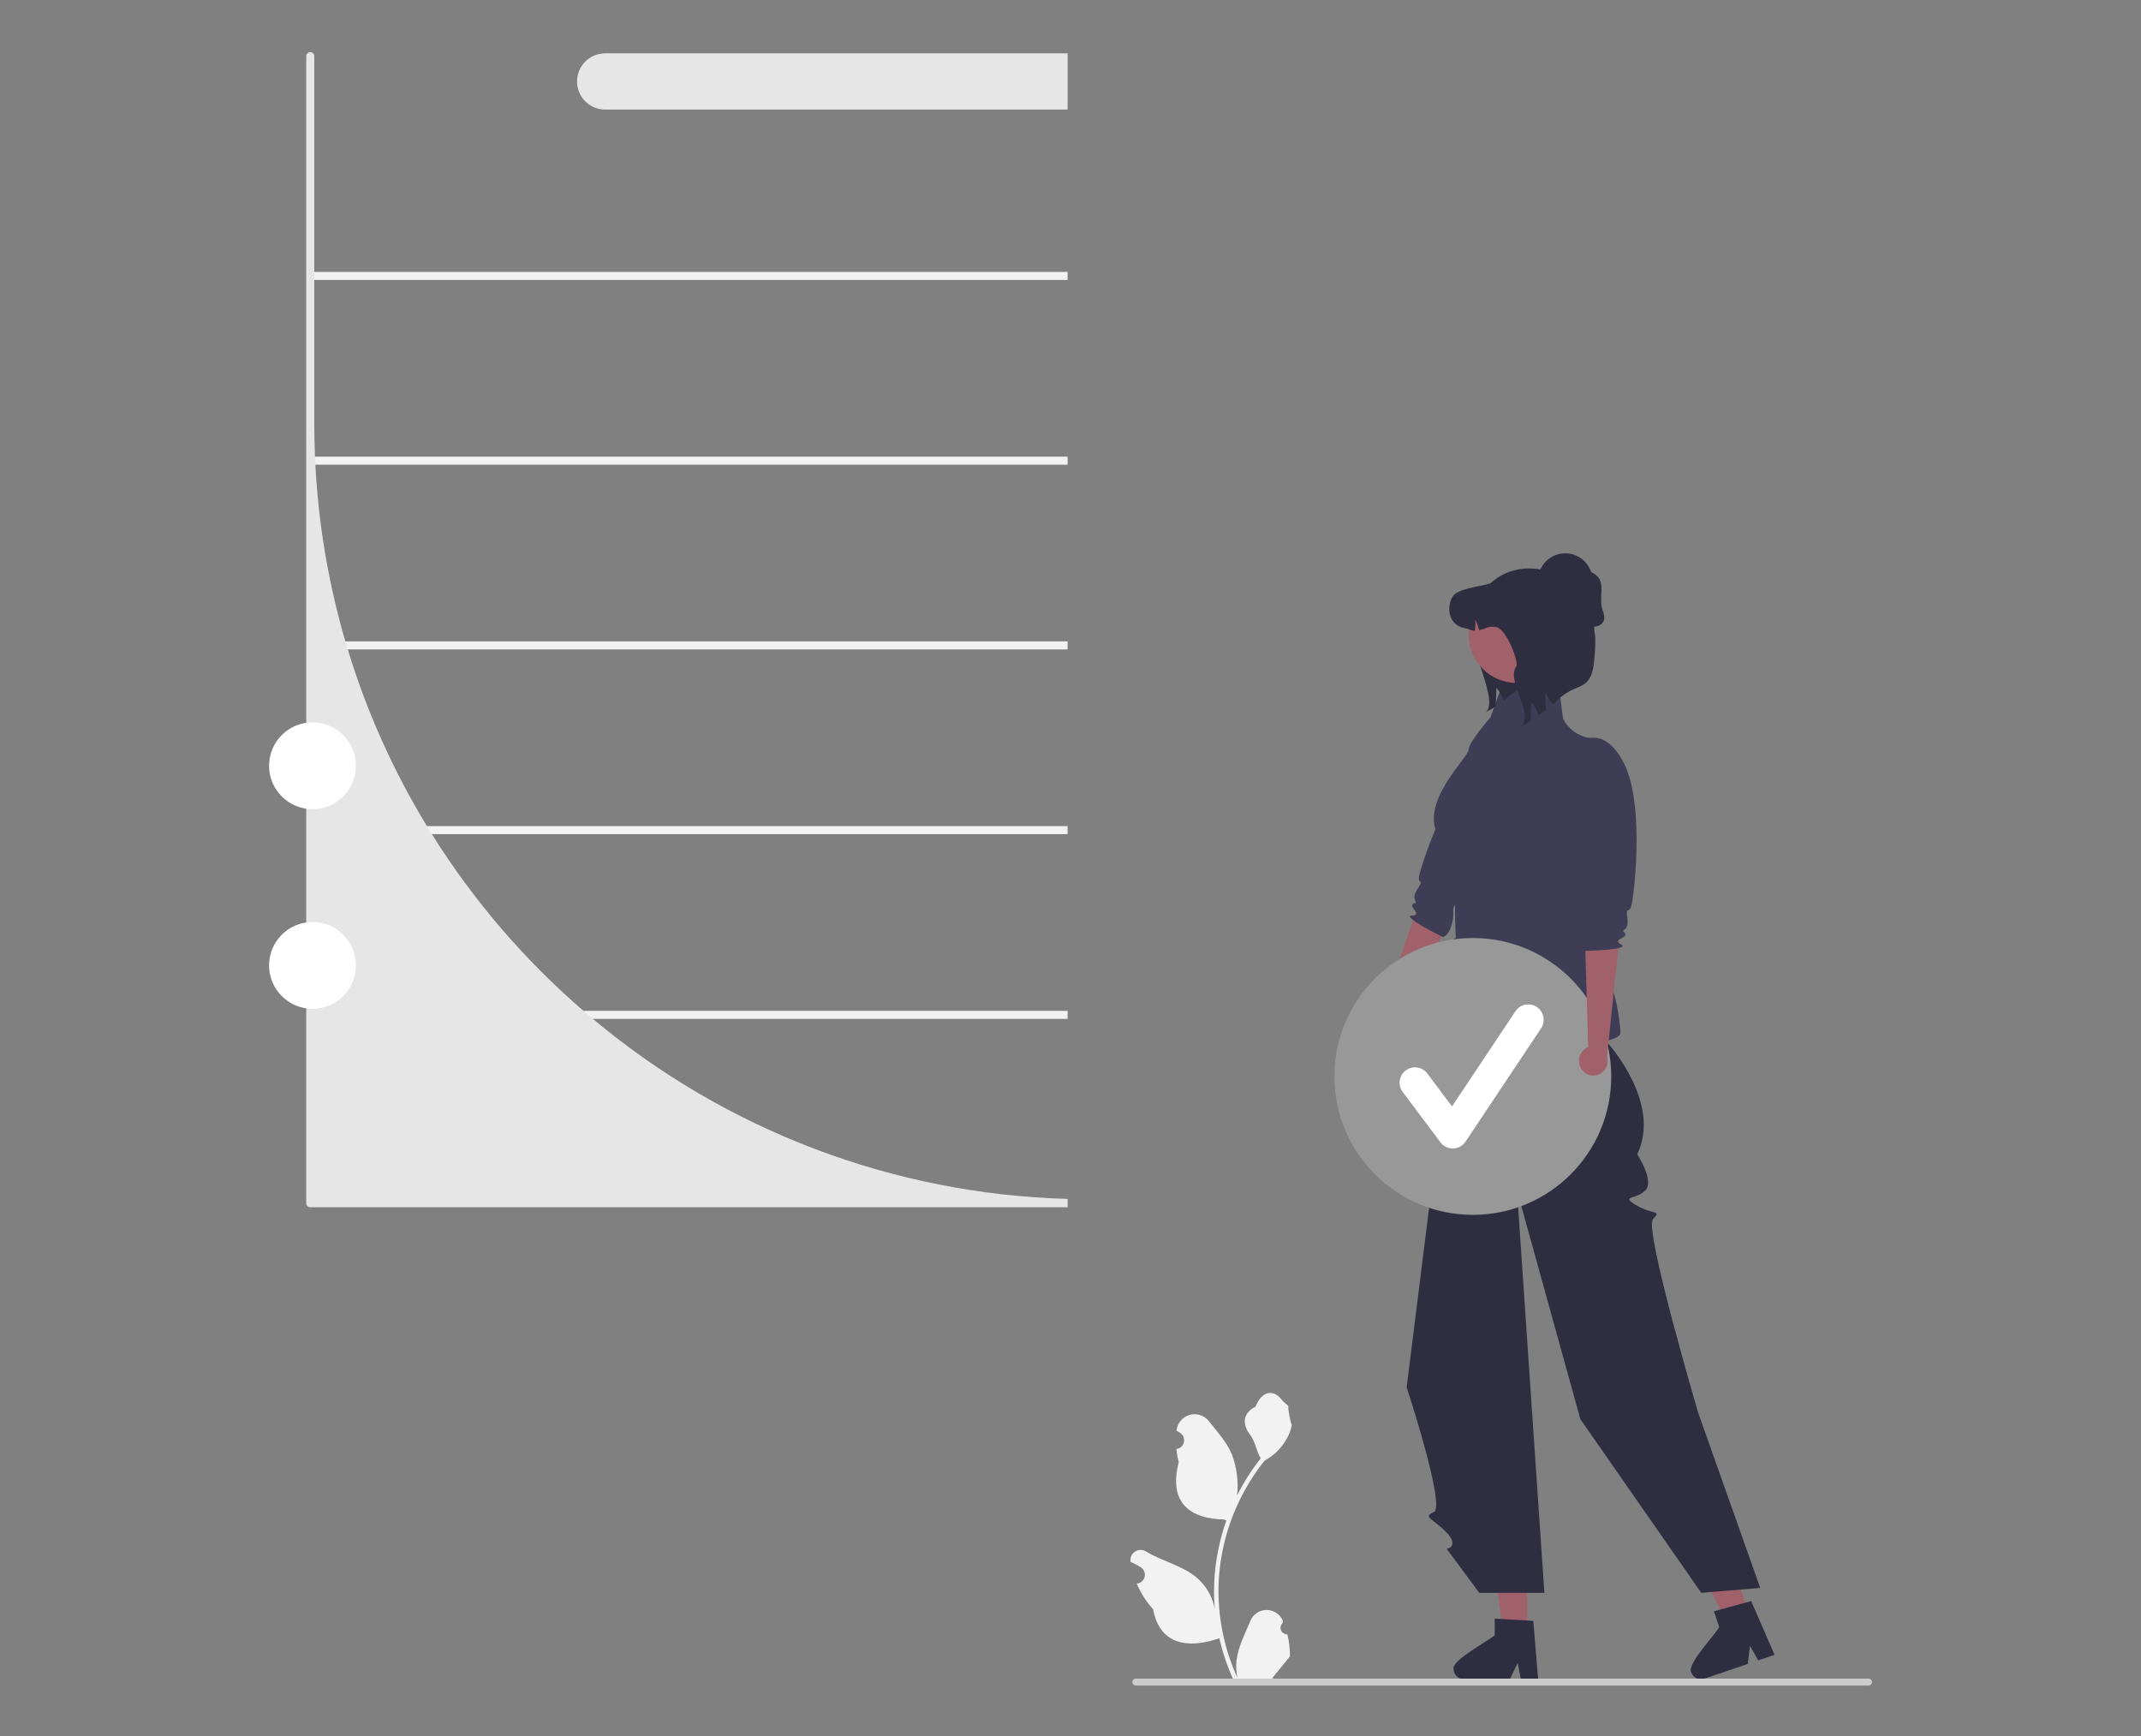 <svg width="740" height="600" viewBox="0 0 740 600" fill="none" xmlns="http://www.w3.org/2000/svg">
<rect x="0" y="0" width="740" height="600" fill="#808080" stroke="none"/>
<g clip-path="url(#clip0_9_282)">
<path d="M369 93.98H107.79V96.76H369V93.98Z" fill="#F2F2F2"/>
<path d="M369 157.83H107.79V160.6H369V157.83Z" fill="#F2F2F2"/>
<path d="M369 221.67H107.79V224.45H369V221.67Z" fill="#F2F2F2"/>
<path d="M369 285.52H107.79V288.29H369V285.52Z" fill="#F2F2F2"/>
<path d="M369 349.36H107.79V352.14H369V349.36Z" fill="#F2F2F2"/>
<path d="M369 414.36V417.25H107.24C107.057 417.25 106.876 417.215 106.708 417.145C106.539 417.075 106.386 416.973 106.256 416.844C106.127 416.715 106.025 416.561 105.955 416.393C105.885 416.224 105.85 416.043 105.85 415.86V19.39C105.85 19.023 105.996 18.671 106.256 18.411C106.516 18.151 106.868 18.005 107.235 18.005C107.602 18.005 107.955 18.151 108.214 18.411C108.474 18.671 108.62 19.023 108.62 19.39V146.27C108.62 150.14 108.703 153.993 108.87 157.83C108.9 158.76 108.95 159.68 109 160.6C110.074 181.29 113.554 201.785 119.37 221.67C119.64 222.6 119.91 223.53 120.2 224.45C126.717 245.876 135.909 266.394 147.56 285.52C148.12 286.45 148.69 287.37 149.27 288.29C163.569 311.158 181.227 331.745 201.65 349.36C202.73 350.3 203.82 351.22 204.91 352.14C251.032 390.778 308.855 412.704 369 414.36V414.36Z" fill="#E6E6E6"/>
<path d="M209.16 18.44C206.583 18.44 204.112 19.463 202.29 21.285C200.468 23.107 199.445 25.578 199.445 28.155C199.445 30.732 200.468 33.203 202.29 35.025C204.112 36.847 206.583 37.87 209.16 37.87H369V18.44H209.16Z" fill="#E6E6E6"/>
<path d="M527.863 564.37H519.428L515.415 531.834H527.865L527.863 564.37Z" fill="#A0616A"/>
<path d="M502.404 576.816C502.408 577.761 502.784 578.666 503.452 579.335C504.119 580.003 505.024 580.382 505.969 580.388H521.848L522.34 579.368L524.586 574.734L525.456 579.368L525.648 580.388H531.638L531.552 579.361L529.955 560.209L527.866 560.081L518.839 559.546L516.621 559.411V565.129C514.939 566.919 501.733 573.685 502.404 576.816Z" fill="#2F2E41"/>
<path d="M604.622 557.983L596.636 560.699L582.36 531.188L594.147 527.18L604.622 557.983Z" fill="#A0616A"/>
<path d="M584.525 577.964C584.833 578.857 585.482 579.593 586.329 580.011C587.176 580.43 588.154 580.497 589.051 580.198L604.084 575.085L604.222 573.961L604.856 568.85L607.172 572.958L607.682 573.861L613.353 571.933L612.941 570.988L605.262 553.371L603.243 553.922L594.525 556.322L592.381 556.908L594.223 562.322C593.206 564.558 582.883 575.216 584.525 577.964Z" fill="#2F2E41"/>
<path d="M541.002 210.038C546.193 210.038 550.402 205.83 550.402 200.638C550.402 195.447 546.193 191.238 541.002 191.238C535.811 191.238 531.602 195.447 531.602 200.638C531.602 205.83 535.811 210.038 541.002 210.038Z" fill="#2F2E41"/>
<path d="M541.078 214.256C540.022 213.609 539.105 212.758 538.382 211.752C537.66 210.746 537.146 209.606 536.87 208.398C536.595 207.191 536.563 205.94 536.778 204.72C536.993 203.501 537.45 202.336 538.122 201.295C539.448 199.185 541.559 197.687 543.99 197.133C546.42 196.578 548.972 197.012 551.082 198.339C555.478 201.101 552.178 206.453 554.039 211.299C556.672 218.155 547.131 217.774 541.078 214.256Z" fill="#2F2E41"/>
<path d="M503.946 337.454H551.554L555.645 360.432C555.645 360.432 574.531 381.082 565.871 398.956C565.871 398.956 571.883 408.02 568.725 411.381C565.567 414.742 559.823 413.141 565.567 416.552C571.311 419.964 574.445 418.085 571.311 421.375C568.178 424.664 586.978 488.375 586.978 488.375L608.397 548.807L588.022 550.518L546.224 490.496L524.316 411.381L533.79 550.518H511.289L500.039 535.319C500.039 535.319 504.488 534.535 500.039 529.733C495.59 524.93 491.412 524.422 495.59 522.587C499.768 520.752 486.19 479.497 486.19 479.497L503.946 337.454Z" fill="#2F2E41"/>
<path d="M503.162 324.138C503.162 324.138 496.895 327.793 500.029 329.36C503.162 330.927 503.162 331.038 503.162 333.593C503.162 336.149 504.206 340.849 505.773 340.849C507.34 340.849 520.395 340.849 527.184 352.86C533.973 364.871 560.084 360.693 560.084 357.038C560.084 353.382 558.188 340.327 554.958 337.454C551.728 334.582 548.595 335.627 551.206 333.016C553.817 330.404 557.995 331.971 554.862 328.838C551.728 325.704 549.117 325.182 549.117 320.482C549.117 315.782 560.084 270.417 560.084 270.417C560.084 270.417 559.039 255.205 551.206 255.205C548.933 255.182 546.709 254.537 544.776 253.34C542.843 252.144 541.274 250.441 540.239 248.416L538.934 238.233L519.612 235.622L515.173 247.894C515.173 247.894 507.601 256.511 507.601 259.122C507.601 261.733 490.368 277.399 497.157 288.888C503.945 300.377 506.295 292.805 504.206 298.027C502.118 303.249 503.162 324.138 503.162 324.138Z" fill="#3F3D56"/>
<path d="M519.253 211.346C518.926 212.108 508.854 212.026 508.392 212.704C504.835 217.937 517.657 240.205 514.1 245.445L513.605 246.035C514.765 245.501 515.88 244.872 516.938 244.155C517.033 242.01 517.128 239.858 517.23 237.713C518.295 239.076 519.155 240.588 519.782 242.2C521.324 240.755 523.02 239.483 524.839 238.406C526.276 236.827 527.932 235.464 529.758 234.357L519.253 211.346Z" fill="#2F2E41"/>
<path d="M524.246 236.04C533.453 236.04 540.918 228.576 540.918 219.369C540.918 210.161 533.453 202.697 524.246 202.697C515.038 202.697 507.574 210.161 507.574 219.369C507.574 228.576 515.038 236.04 524.246 236.04Z" fill="#A0616A"/>
<path d="M536.908 243.385C535.551 242.251 534.606 240.7 534.22 238.973C533.912 241.07 533.992 243.205 534.458 245.272C533.555 245.951 532.679 246.596 531.851 247.18C531.224 245.568 530.364 244.056 529.299 242.693C529.197 244.838 529.102 246.99 529.007 249.135C527.949 249.851 526.835 250.48 525.674 251.015L526.17 250.424C529.727 245.184 520.522 235.539 524.079 230.305C525.077 228.839 520.57 217.252 517.135 216.729C514.081 216.268 514.21 217.15 511.25 217.795C510.943 216.513 510.466 215.278 509.831 214.123C510 215.41 509.961 216.717 509.716 217.992C508.664 218.033 507.836 217.362 506.716 217.191C499.568 216.098 500.294 208.367 502.283 205.916C504.279 203.473 510.904 202.74 513.958 201.945C514.237 201.674 514.868 201.844 515.146 201.586C521 196.228 528.829 195.341 535.875 197.716C543.388 200.248 548.073 205.149 550.477 212.704L551.167 218.75C551.785 220.695 551.007 229.74 550.477 231.71C548.417 239.368 544.03 235.545 536.908 243.385Z" fill="#2F2E41"/>
<path d="M482.623 361.111C483.714 360.34 484.462 359.173 484.706 357.859C484.951 356.545 484.673 355.188 483.932 354.076C483.777 353.852 483.605 353.641 483.416 353.446L500.832 318.657L490.937 310.589L476.133 353.668C475.384 354.514 474.936 355.584 474.859 356.712C474.783 357.839 475.081 358.96 475.709 359.9C476.071 360.431 476.534 360.886 477.072 361.239C477.61 361.591 478.212 361.834 478.844 361.953C479.475 362.073 480.125 362.067 480.754 361.936C481.384 361.805 481.981 361.551 482.512 361.189C482.549 361.163 482.586 361.138 482.623 361.111Z" fill="#A0616A"/>
<path d="M530.809 259.499C530.809 259.499 526.052 249.237 513.31 259.421C500.568 269.604 490.2 301.572 490.378 303.617C490.556 305.663 492.166 303.677 489.659 307.745C487.62 311.054 490.281 311.757 489.052 312.095C485.813 312.985 492.217 316.232 488.069 316.416C483.92 316.599 498.729 323.872 498.729 323.872C498.729 323.872 501.139 323.42 502.145 317.963C502.711 314.898 501.408 313.076 503.882 312.685C506.355 312.294 504.341 306.599 504.738 305.739C505.134 304.878 519.838 288.864 519.838 288.864L530.809 259.499Z" fill="#3F3D56"/>
<path d="M509.052 419.876C535.475 419.876 556.895 398.456 556.895 372.033C556.895 345.611 535.475 324.191 509.052 324.191C482.629 324.191 461.209 345.611 461.209 372.033C461.209 398.456 482.629 419.876 509.052 419.876Z" fill="#989898"/>
<path d="M502.116 396.933C501.29 396.933 500.475 396.741 499.736 396.371C498.997 396.001 498.354 395.465 497.859 394.804L484.807 377.401C484.387 376.842 484.082 376.205 483.909 375.528C483.735 374.851 483.697 374.147 483.796 373.455C483.895 372.763 484.129 372.098 484.485 371.496C484.841 370.895 485.312 370.37 485.871 369.95C486.43 369.531 487.067 369.226 487.744 369.053C488.421 368.879 489.125 368.841 489.817 368.94C490.509 369.039 491.174 369.273 491.776 369.629C492.377 369.985 492.902 370.456 493.322 371.015L501.861 382.4L523.793 349.502C524.18 348.921 524.679 348.421 525.259 348.033C525.84 347.644 526.492 347.373 527.177 347.236C527.862 347.099 528.568 347.098 529.253 347.234C529.939 347.369 530.591 347.639 531.173 348.026C531.754 348.414 532.254 348.912 532.643 349.493C533.031 350.074 533.302 350.725 533.439 351.411C533.576 352.096 533.577 352.802 533.441 353.487C533.306 354.173 533.036 354.825 532.649 355.407L506.544 394.563C506.072 395.271 505.437 395.856 504.692 396.268C503.948 396.68 503.115 396.907 502.264 396.931C502.215 396.932 502.165 396.933 502.116 396.933Z" fill="white"/>
<path d="M546.42 369.226C545.755 368.066 545.569 366.693 545.9 365.399C546.232 364.104 547.056 362.99 548.196 362.293C548.431 362.155 548.676 362.037 548.929 361.939L547.787 323.051L560.16 319.902L555.442 365.208C555.764 366.291 555.72 367.451 555.315 368.505C554.909 369.56 554.166 370.451 553.201 371.039C552.649 371.369 552.037 371.586 551.401 371.679C550.765 371.772 550.116 371.739 549.493 371.581C548.869 371.424 548.283 371.145 547.768 370.76C547.252 370.376 546.817 369.894 546.488 369.342C546.465 369.304 546.442 369.265 546.42 369.226Z" fill="#A0616A"/>
<path d="M545.517 256.77C545.517 256.77 554.154 249.467 561.421 264.07C568.688 278.673 564.627 312.034 563.604 313.814C562.581 315.595 561.957 313.114 562.517 317.86C562.972 321.72 560.263 321.238 561.235 322.061C563.798 324.233 556.622 324.481 560.307 326.394C563.993 328.308 547.498 328.666 547.498 328.666C547.498 328.666 545.503 327.242 546.888 321.869C547.666 318.851 549.615 317.747 547.537 316.35C545.458 314.954 549.683 310.637 549.686 309.689C549.689 308.742 543.098 288.024 543.098 288.024L545.517 256.77Z" fill="#3F3D56"/>
<path d="M444.956 564.854C444.491 564.875 444.031 564.753 443.638 564.504C443.245 564.255 442.938 563.892 442.758 563.462C442.579 563.033 442.535 562.559 442.634 562.104C442.733 561.649 442.97 561.236 443.311 560.92L443.467 560.302C443.446 560.253 443.426 560.203 443.405 560.154C442.937 559.048 442.152 558.105 441.15 557.443C440.147 556.782 438.971 556.431 437.77 556.436C436.569 556.44 435.396 556.799 434.399 557.468C433.401 558.137 432.624 559.086 432.164 560.196C430.325 564.624 427.984 569.059 427.408 573.742C427.154 575.811 427.261 577.909 427.724 579.942C423.406 570.522 421.164 560.284 421.149 549.921C421.148 547.321 421.293 544.722 421.582 542.138C421.821 540.02 422.152 537.916 422.577 535.828C424.891 524.497 429.86 513.876 437.077 504.838C440.569 502.933 443.394 500.002 445.17 496.442C445.813 495.162 446.268 493.796 446.52 492.386C446.126 492.437 445.034 486.437 445.331 486.069C444.782 485.236 443.799 484.821 443.2 484.008C440.217 479.965 436.108 480.671 433.963 486.166C429.381 488.478 429.337 492.314 432.149 496.003C433.937 498.349 434.183 501.525 435.753 504.037C435.591 504.244 435.423 504.444 435.262 504.651C432.31 508.447 429.737 512.522 427.581 516.82C428.105 512.005 427.479 507.135 425.754 502.61C424.006 498.393 420.729 494.841 417.844 491.195C417.081 490.216 416.044 489.484 414.866 489.094C413.687 488.703 412.419 488.671 411.222 489.001C410.025 489.331 408.953 490.009 408.141 490.948C407.329 491.887 406.813 493.046 406.66 494.278C406.654 494.332 406.648 494.386 406.642 494.439C407.071 494.681 407.491 494.938 407.901 495.209C408.417 495.554 408.816 496.046 409.048 496.622C409.279 497.197 409.331 497.829 409.196 498.435C409.062 499.04 408.748 499.591 408.296 500.015C407.843 500.439 407.273 500.717 406.66 500.811L406.597 500.821C406.75 502.366 407.02 503.896 407.405 505.4C403.703 519.716 411.695 524.93 423.106 525.164C423.358 525.293 423.604 525.423 423.855 525.545C421.689 531.686 420.329 538.082 419.812 544.573C419.519 548.403 419.537 552.25 419.864 556.076L419.844 555.941C419.018 551.686 416.748 547.846 413.418 545.071C408.472 541.008 401.485 539.512 396.15 536.246C395.583 535.882 394.923 535.688 394.249 535.686C393.576 535.685 392.915 535.876 392.346 536.237C391.778 536.598 391.324 537.115 391.039 537.725C390.754 538.336 390.65 539.015 390.738 539.683L390.76 539.826C391.556 540.15 392.33 540.523 393.079 540.943C393.507 541.185 393.927 541.442 394.338 541.713C394.853 542.058 395.253 542.55 395.484 543.126C395.715 543.701 395.767 544.333 395.633 544.939C395.499 545.544 395.185 546.095 394.732 546.519C394.28 546.943 393.709 547.221 393.096 547.315L393.034 547.325C392.988 547.331 392.95 547.338 392.905 547.344C394.263 550.589 396.171 553.576 398.543 556.173C400.858 568.67 410.799 569.856 421.433 566.217H421.44C422.607 571.287 424.297 576.222 426.484 580.943H444.504C444.569 580.743 444.627 580.536 444.685 580.336C443.017 580.441 441.343 580.341 439.699 580.039C441.036 578.398 442.373 576.745 443.71 575.104C443.74 575.074 443.768 575.041 443.794 575.007C444.472 574.168 445.157 573.335 445.835 572.495L445.835 572.494C445.871 569.92 445.576 567.352 444.957 564.854L444.956 564.854Z" fill="#F2F2F2"/>
<path d="M391.365 581.351C391.364 581.507 391.395 581.662 391.454 581.807C391.514 581.951 391.601 582.083 391.712 582.193C391.823 582.304 391.954 582.391 392.099 582.451C392.243 582.511 392.398 582.541 392.555 582.541H645.845C646.001 582.541 646.156 582.51 646.3 582.45C646.444 582.39 646.576 582.303 646.686 582.192C646.797 582.082 646.884 581.95 646.944 581.806C647.004 581.662 647.035 581.507 647.035 581.351C647.035 581.194 647.004 581.04 646.944 580.895C646.884 580.751 646.797 580.62 646.686 580.509C646.576 580.399 646.444 580.311 646.3 580.251C646.156 580.191 646.001 580.161 645.845 580.161H392.555C392.398 580.16 392.243 580.191 392.099 580.25C391.954 580.31 391.823 580.398 391.712 580.508C391.601 580.619 391.514 580.75 391.454 580.895C391.395 581.039 391.364 581.194 391.365 581.351Z" fill="#CCCCCC"/>
<path d="M108 279.66C116.284 279.66 123 272.944 123 264.66C123 256.376 116.284 249.66 108 249.66C99.716 249.66 93 256.376 93 264.66C93 272.944 99.716 279.66 108 279.66Z" fill="white"/>
<path d="M108 348.66C116.284 348.66 123 341.944 123 333.66C123 325.376 116.284 318.66 108 318.66C99.716 318.66 93 325.376 93 333.66C93 341.944 99.716 348.66 108 348.66Z" fill="white"/>
</g>
<defs>
<clipPath id="clip0_9_282">
<rect width="554.035" height="564.541" fill="white" transform="translate(93 18)"/>
</clipPath>
</defs>
</svg>
